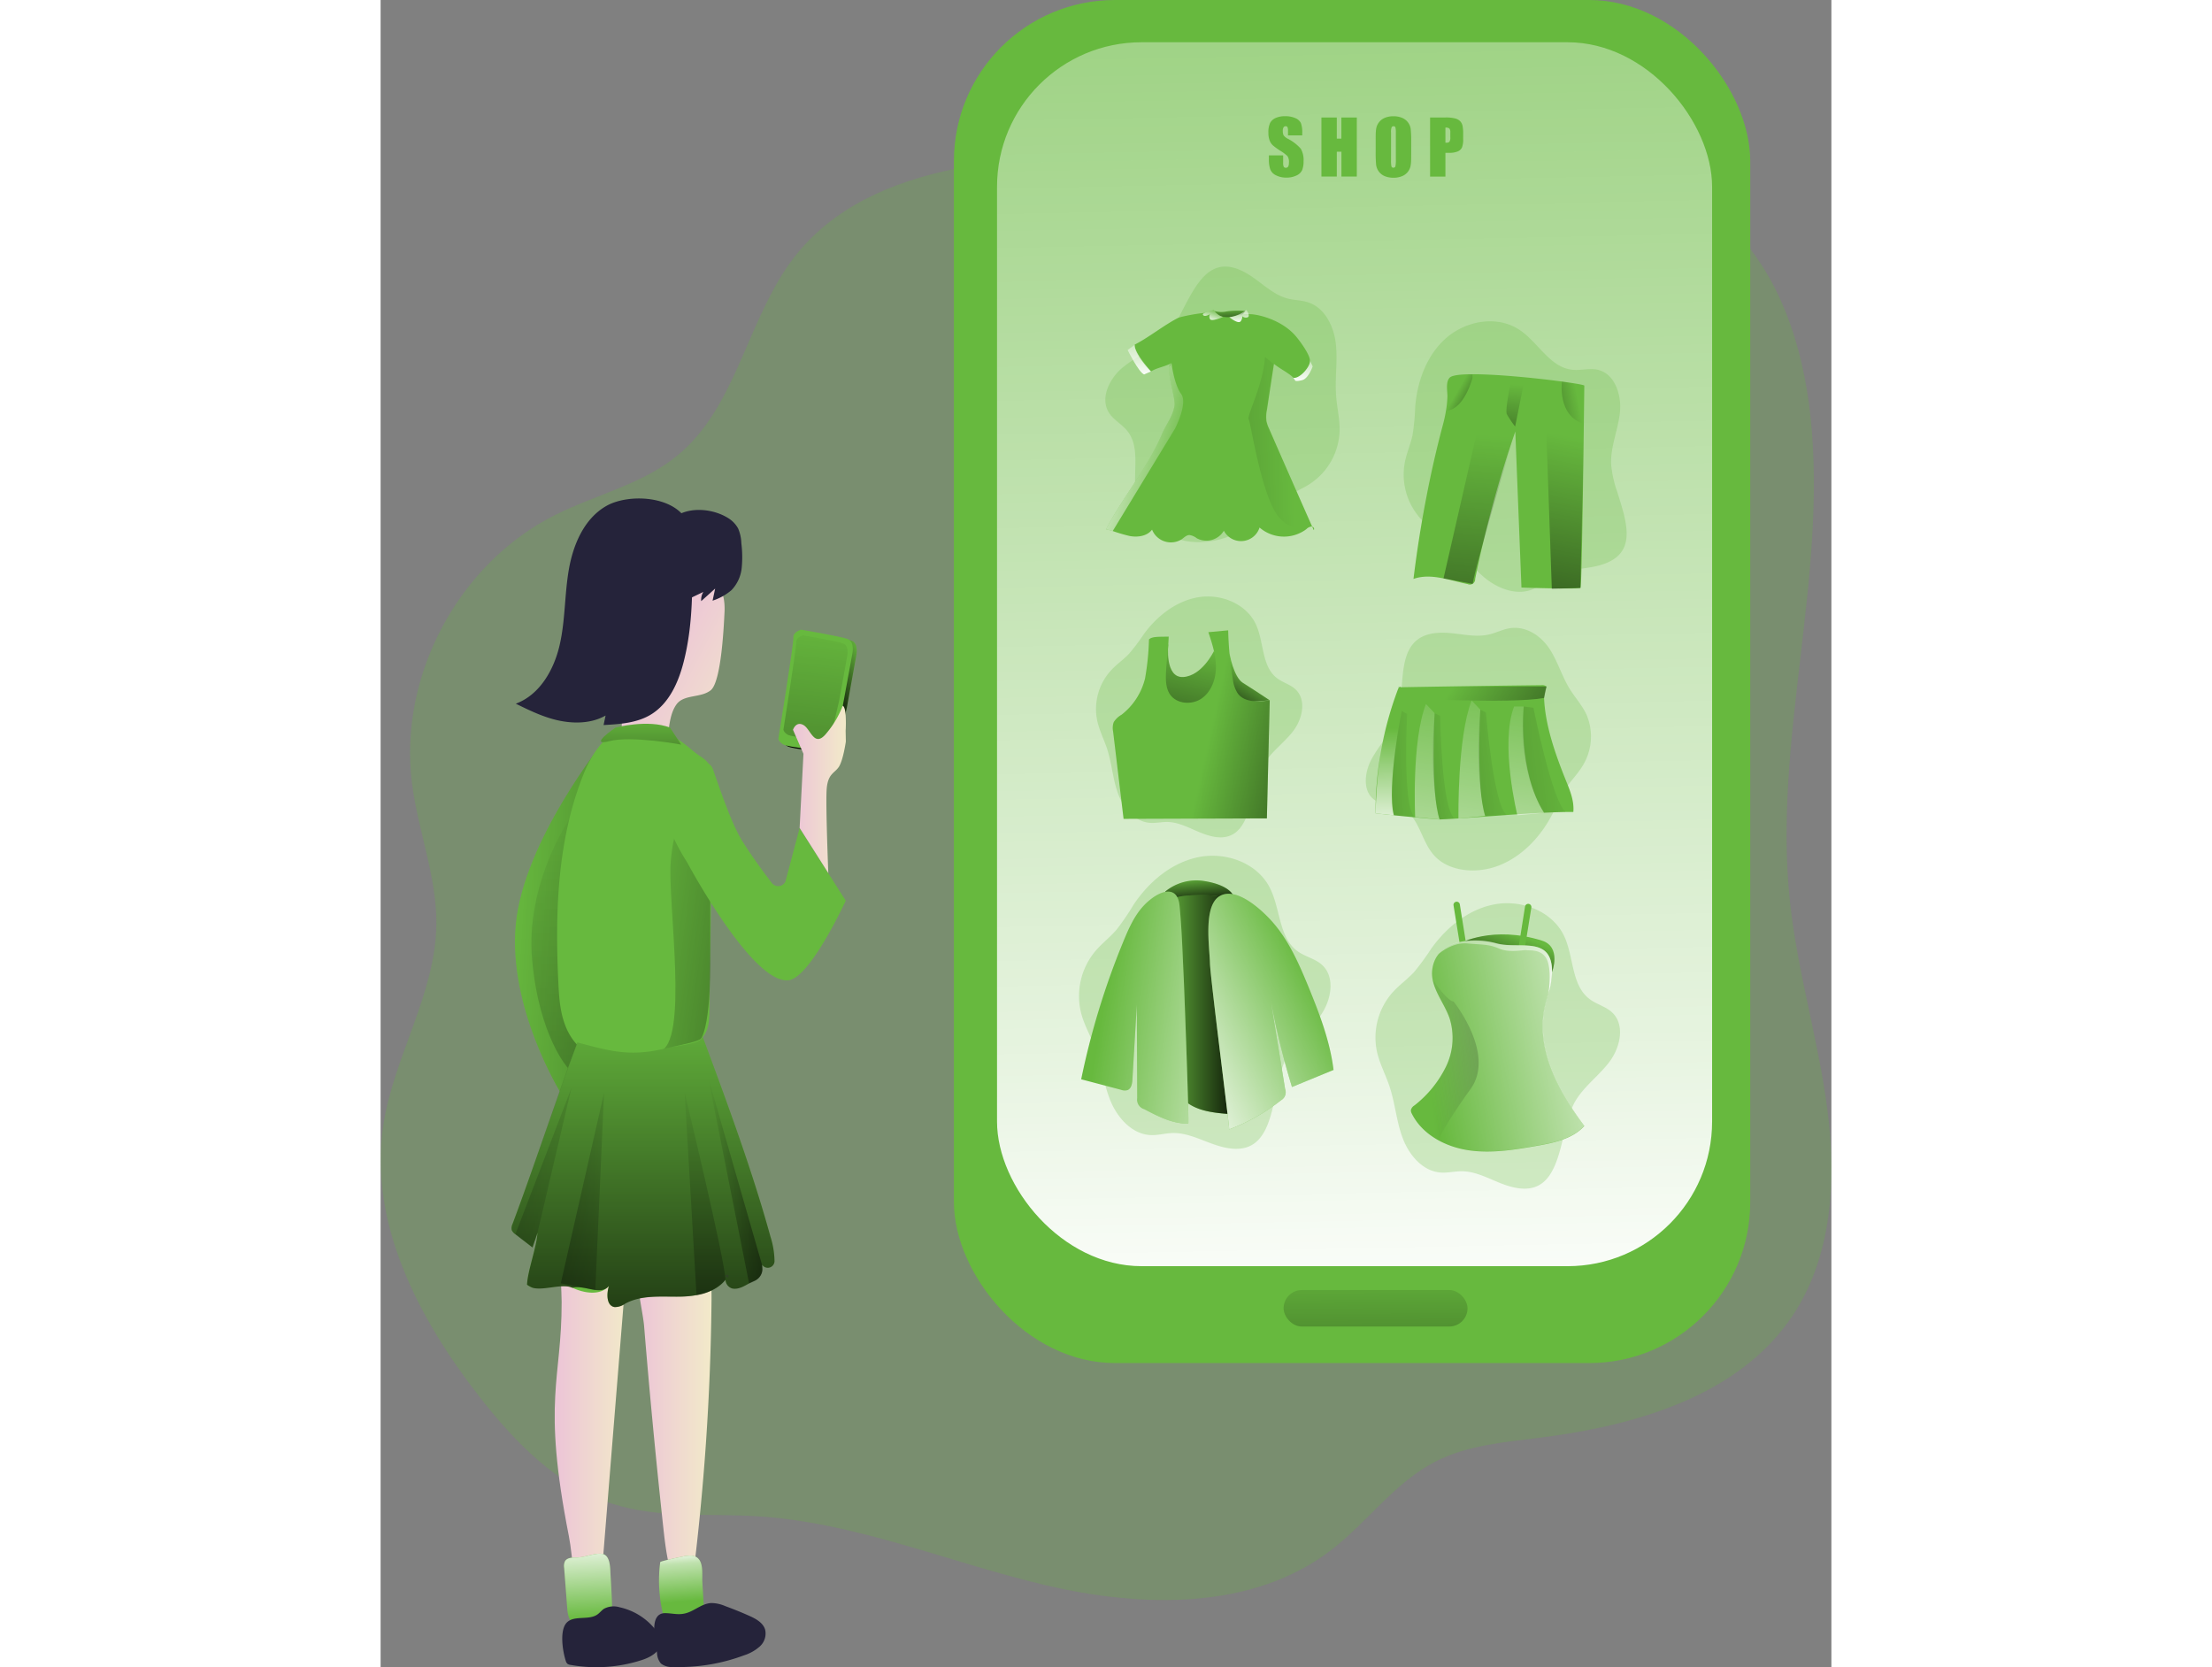 <svg id="Layer_1" data-name="Layer 1" xmlns="http://www.w3.org/2000/svg" xmlns:xlink="http://www.w3.org/1999/xlink" viewBox="0 0 416.18 478.26" width="406" height="306" class="illustration styles_illustrationTablet__1DWOa"><rect x="0" y="0" width="416.18" height="478.26" fill="#808080" stroke="none"/><defs><linearGradient id="linear-gradient" x1="174.17" y1="189.98" x2="158.59" y2="198.52" gradientUnits="userSpaceOnUse"><stop offset="0" stop-opacity="0"></stop><stop offset="0.97"></stop></linearGradient><linearGradient id="linear-gradient-2" x1="71.27" y1="261.91" x2="204.73" y2="269.79" xlink:href="#linear-gradient"></linearGradient><linearGradient id="linear-gradient-3" x1="83.54" y1="225.17" x2="83.54" y2="353.27" xlink:href="#linear-gradient"></linearGradient><linearGradient id="linear-gradient-4" x1="160.93" y1="176.85" x2="141.5" y2="346.63" xlink:href="#linear-gradient"></linearGradient><linearGradient id="linear-gradient-5" x1="83.64" y1="404.78" x2="104.56" y2="404.78" gradientUnits="userSpaceOnUse"><stop offset="0" stop-color="#ecc4d7"></stop><stop offset="0.42" stop-color="#efd4d1"></stop><stop offset="1" stop-color="#f2eac9"></stop></linearGradient><linearGradient id="linear-gradient-6" x1="106.93" y1="404.86" x2="128.62" y2="404.86" xlink:href="#linear-gradient-5"></linearGradient><linearGradient id="linear-gradient-7" x1="271.27" y1="-219.2" x2="283.66" y2="401.36" gradientUnits="userSpaceOnUse"><stop offset="0" stop-color="#fff" stop-opacity="0"></stop><stop offset="0.84" stop-color="#fff" stop-opacity="0.84"></stop><stop offset="0.97" stop-color="#fff"></stop></linearGradient><linearGradient id="linear-gradient-8" x1="298.15" y1="99.34" x2="298.37" y2="109.95" xlink:href="#linear-gradient-7"></linearGradient><linearGradient id="linear-gradient-9" x1="277.23" y1="88.38" x2="277.51" y2="95.03" xlink:href="#linear-gradient"></linearGradient><linearGradient id="linear-gradient-10" x1="283.65" y1="193.14" x2="275.17" y2="207.47" xlink:href="#linear-gradient"></linearGradient><linearGradient id="linear-gradient-11" x1="267.63" y1="184.68" x2="254.77" y2="239.03" xlink:href="#linear-gradient"></linearGradient><linearGradient id="linear-gradient-12" x1="359.23" y1="267.84" x2="351.53" y2="287.45" xlink:href="#linear-gradient"></linearGradient><linearGradient id="linear-gradient-13" x1="268.01" y1="251.24" x2="268.92" y2="260.81" xlink:href="#linear-gradient"></linearGradient><linearGradient id="linear-gradient-14" x1="257.41" y1="288.28" x2="282.8" y2="288.28" xlink:href="#linear-gradient"></linearGradient><linearGradient id="linear-gradient-15" x1="112.77" y1="184.77" x2="144.81" y2="201.27" xlink:href="#linear-gradient-5"></linearGradient><linearGradient id="linear-gradient-16" x1="101.53" y1="264.94" x2="217.53" y2="280.71" xlink:href="#linear-gradient"></linearGradient><linearGradient id="linear-gradient-17" x1="108.95" y1="286.28" x2="108.95" y2="426.22" xlink:href="#linear-gradient"></linearGradient><linearGradient id="linear-gradient-18" x1="93.69" y1="464.65" x2="92.56" y2="440.53" xlink:href="#linear-gradient-7"></linearGradient><linearGradient id="linear-gradient-19" x1="120.25" y1="459.54" x2="119.03" y2="443.77" gradientUnits="userSpaceOnUse"><stop offset="0" stop-color="#fff" stop-opacity="0"></stop><stop offset="0.69" stop-color="#fff" stop-opacity="0.58"></stop><stop offset="0.84" stop-color="#fff" stop-opacity="0.84"></stop><stop offset="0.97" stop-color="#fff"></stop></linearGradient><linearGradient id="linear-gradient-20" x1="271.59" y1="210.12" x2="333.25" y2="223.91" xlink:href="#linear-gradient"></linearGradient><linearGradient id="linear-gradient-21" x1="333.11" y1="303.98" x2="403.32" y2="289.34" xlink:href="#linear-gradient-7"></linearGradient><linearGradient id="linear-gradient-22" x1="241.6" y1="285.63" x2="301.29" y2="295.77" xlink:href="#linear-gradient-7"></linearGradient><linearGradient id="linear-gradient-23" x1="300.66" y1="278.31" x2="253.35" y2="301.96" xlink:href="#linear-gradient-7"></linearGradient><linearGradient id="linear-gradient-24" x1="152.07" y1="226.52" x2="167.19" y2="226.52" xlink:href="#linear-gradient-5"></linearGradient><linearGradient id="linear-gradient-25" x1="334.24" y1="304.3" x2="418.71" y2="296.98" xlink:href="#linear-gradient"></linearGradient><linearGradient id="linear-gradient-26" x1="353.14" y1="259.7" x2="353.68" y2="286.87" xlink:href="#linear-gradient-7"></linearGradient><linearGradient id="linear-gradient-27" x1="322.68" y1="208.98" x2="323.34" y2="241.7" xlink:href="#linear-gradient-7"></linearGradient><linearGradient id="linear-gradient-28" x1="333.73" y1="219.02" x2="229.36" y2="223.71" xlink:href="#linear-gradient"></linearGradient><linearGradient id="linear-gradient-29" x1="339.43" y1="187.95" x2="324.23" y2="295.23" xlink:href="#linear-gradient-7"></linearGradient><linearGradient id="linear-gradient-30" x1="341.82" y1="219.73" x2="261.1" y2="223.36" gradientTransform="translate(-12.23 22.37) rotate(-3.75)" xlink:href="#linear-gradient"></linearGradient><linearGradient id="linear-gradient-31" x1="352.58" y1="186.27" x2="336.69" y2="298.4" xlink:href="#linear-gradient-7"></linearGradient><linearGradient id="linear-gradient-32" x1="358.02" y1="219.56" x2="246.27" y2="224.58" gradientTransform="translate(-12.23 22.37) rotate(-3.75)" xlink:href="#linear-gradient"></linearGradient><linearGradient id="linear-gradient-33" x1="366.97" y1="189.24" x2="352.42" y2="291.88" xlink:href="#linear-gradient-7"></linearGradient><linearGradient id="linear-gradient-34" x1="377" y1="219.42" x2="211.31" y2="226.87" gradientTransform="translate(-12.23 22.37) rotate(-3.75)" xlink:href="#linear-gradient"></linearGradient><linearGradient id="linear-gradient-35" x1="342.35" y1="195.46" x2="400.07" y2="234.6" xlink:href="#linear-gradient"></linearGradient><linearGradient id="linear-gradient-36" x1="342.6" y1="112.2" x2="354.9" y2="119.34" xlink:href="#linear-gradient"></linearGradient><linearGradient id="linear-gradient-37" x1="350.54" y1="124.75" x2="340.03" y2="253.14" xlink:href="#linear-gradient"></linearGradient><linearGradient id="linear-gradient-38" x1="342.88" y1="125.46" x2="323.46" y2="230.76" xlink:href="#linear-gradient"></linearGradient><linearGradient id="linear-gradient-39" x1="377.38" y1="115.27" x2="349.6" y2="120.9" xlink:href="#linear-gradient"></linearGradient><linearGradient id="linear-gradient-40" x1="359.58" y1="110.28" x2="355.64" y2="154.11" xlink:href="#linear-gradient"></linearGradient><linearGradient id="linear-gradient-41" x1="273.25" y1="88.46" x2="271.77" y2="92.64" xlink:href="#linear-gradient-7"></linearGradient><linearGradient id="linear-gradient-42" x1="279.88" y1="86.78" x2="280" y2="92.82" xlink:href="#linear-gradient-7"></linearGradient><linearGradient id="linear-gradient-43" x1="251.14" y1="93.37" x2="251.44" y2="108.41" xlink:href="#linear-gradient-7"></linearGradient><linearGradient id="linear-gradient-44" x1="295.48" y1="127.27" x2="160.89" y2="130.65" xlink:href="#linear-gradient"></linearGradient><linearGradient id="linear-gradient-45" x1="265.18" y1="131.52" x2="235.61" y2="124.34" xlink:href="#linear-gradient-7"></linearGradient><linearGradient id="linear-gradient-46" x1="66.25" y1="336.08" x2="-88.23" y2="326.13" xlink:href="#linear-gradient"></linearGradient><linearGradient id="linear-gradient-47" x1="78.29" y1="339.18" x2="-31.52" y2="357.76" xlink:href="#linear-gradient"></linearGradient><linearGradient id="linear-gradient-48" x1="127.62" y1="338.61" x2="143.28" y2="338.61" xlink:href="#linear-gradient"></linearGradient><linearGradient id="linear-gradient-49" x1="126.77" y1="305.43" x2="126.77" y2="409.71" xlink:href="#linear-gradient"></linearGradient><linearGradient id="linear-gradient-50" x1="108.42" y1="204.49" x2="108.42" y2="249.4" xlink:href="#linear-gradient"></linearGradient><linearGradient id="linear-gradient-51" x1="285.33" y1="359.77" x2="285.9" y2="462.82" xlink:href="#linear-gradient"></linearGradient></defs><title>53. Online Shopping</title><path d="M150.12,76.94C138.46,94.21,135.05,117.3,119,130.6,108.9,139,95.46,141.92,83.72,147.82,56,161.73,38.82,194,42.69,224.73c1.72,13.67,7.18,26.88,7,40.66-.29,19.9-12.25,37.82-15.23,57.51-4.21,27.89,10.06,55.32,27.39,77.59,10.27,13.19,22.52,25.91,38.46,31,13.12,4.17,27.27,2.69,41,3.51,28.46,1.68,55.29,13.23,83.05,19.78s59.47,7.29,82.08-10.09c10.37-8,18.19-19.36,29.84-25.34,9.05-4.64,19.48-5.54,29.57-6.8,27.69-3.44,57.58-11.95,73-35.2,11.21-16.91,12.5-38.6,9.92-58.72s-8.62-39.7-10.77-59.87c-4.93-46.29,10.83-92.93,5.89-139.21C441.7,99.17,435,78.38,420.12,64.26c-19.52-18.58-48.67-22-75.6-22.79-31.81-.89-63.64.67-95.42,2.23C215.38,45.35,171.08,45.9,150.12,76.94Z" transform="translate(-33.7 -0.07)" fill="#67B93E" opacity="0.25" style="isolation: isolate;"></path><path d="M167.46,203l2.67-14.78s.85-3.55-1.33-4.36-13.35-2.68-13.35-2.68-2.35.65-2.21,2.25S149,212.51,149,212.51s.09.83,1.41,1.63,11.26,1.75,11.26,1.75,2.82-1.15,3.1-1.75S167.46,203,167.46,203Z" transform="translate(-33.7 -0.07)" fill="#67B93E"></path><path d="M167.46,203l2.67-14.78s.85-3.55-1.33-4.36-13.35-2.68-13.35-2.68-2.35.65-2.21,2.25S149,212.51,149,212.51s.09.83,1.41,1.63,11.26,1.75,11.26,1.75,2.82-1.15,3.1-1.75S167.46,203,167.46,203Z" transform="translate(-33.7 -0.07)" fill="url(#linear-gradient)"></path><path d="M97.79,212.62s-23,28.52-25.31,52.54,12.9,48.44,12.9,48.44H97.79L95,278.3Z" transform="translate(-33.7 -0.07)" fill="#67B93E"></path><path d="M97.79,212.62s-23,28.52-25.31,52.54,12.9,48.44,12.9,48.44H97.79L95,278.3Z" transform="translate(-33.7 -0.07)" fill="url(#linear-gradient-2)"></path><path d="M87.78,235.21s-12.59,18.27-10.61,40.23,10.26,31,10.26,31l2.69-7.33Z" transform="translate(-33.7 -0.07)" opacity="0.28" fill="url(#linear-gradient-3)"></path><path d="M166.29,202.52,169,187.74s.85-3.55-1.33-4.36-13.36-2.68-13.36-2.68-2.34.65-2.2,2.25S147.8,212,147.8,212s.09.83,1.41,1.63,11.26,1.75,11.26,1.75,2.81-1.15,3.1-1.75S166.29,202.52,166.29,202.52Z" transform="translate(-33.7 -0.07)" fill="#67B93E"></path><path d="M165.22,201.18l2.31-12.76s.73-3.07-1.15-3.77-11.53-2.32-11.53-2.32-2,.57-1.91,1.95-3.69,25.13-3.69,25.13.08.71,1.22,1.41,9.73,1.5,9.73,1.5,2.43-1,2.67-1.5S165.22,201.18,165.22,201.18Z" transform="translate(-33.7 -0.07)" fill="url(#linear-gradient-4)"></path><path d="M87.7,440.71c1.28,6.5.92,13.48,4.16,19.26,3.07,1,4.87-3.37,5.13-6.58l7.53-93.17c.63-7.79-6.62-13.85-14-9.09-6.77,4.36-4.91,15.76-4.89,22.43C85.69,396,79.94,401.25,87.7,440.71Z" transform="translate(-33.7 -0.07)" fill="url(#linear-gradient-5)"></path><path d="M114.78,438.15c.66,6,1.37,12.21,4,17.7.36.77.86,1.59,1.69,1.77,1.56.32,2.4-1.75,2.6-3.32a693.87,693.87,0,0,0,5.56-81.36c0-5.39-.06-11.14-3-15.64s-12.8-7.65-16.89-2.88,0,20.15.53,25.88Q111.64,409.25,114.78,438.15Z" transform="translate(-33.7 -0.07)" fill="url(#linear-gradient-6)"></path><rect x="164.46" width="228.44" height="391.01" rx="46.19" fill="#67B93E"></rect><rect x="176.83" y="12.12" width="205.13" height="351.1" rx="41.47" fill="url(#linear-gradient-7)"></rect><path d="M263.32,89.86a31.26,31.26,0,0,1-4.26,6.69c-3.39,3.74-8.35,5.61-12.28,8.77s-6.83,8.92-4.12,13.17c1.31,2.05,3.64,3.24,5.18,5.12,4.11,5,1.36,12.58,2.69,18.93,1.54,7.29,8.82,12.46,16.24,13s14.72-2.78,20.4-7.59a67.35,67.35,0,0,1,6.32-5.27c2.25-1.47,4.79-2.46,7-3.94a18.93,18.93,0,0,0,8.32-15.15c.07-3.36-.78-6.66-1-10-.4-5,.49-10-.1-15s-3.18-10.24-7.94-11.79c-1.85-.61-3.85-.59-5.74-1.06-4.06-1-7.17-4.19-10.67-6.5C272.14,71.82,267.91,81.11,263.32,89.86Z" transform="translate(-33.7 -0.07)" fill="#67B93E" opacity="0.25"></path><path d="M388.4,141a31,31,0,0,1-1.7-7.75c-.23-5,2-9.86,2.52-14.87s-1.46-11.14-6.38-12.24c-2.38-.53-4.86.27-7.28,0-6.47-.66-9.84-8-15.27-11.52-6.23-4.08-15-2.61-20.69,2.23s-8.47,12.36-9.1,19.78a67.93,67.93,0,0,1-.76,8.19c-.55,2.63-1.66,5.11-2.2,7.75a18.88,18.88,0,0,0,4.79,16.6c2.32,2.43,5.25,4.18,7.81,6.36,3.8,3.26,6.73,7.46,10.66,10.57s9.48,5,13.94,2.75c1.74-.88,3.14-2.3,4.82-3.3,3.6-2.14,8-2.09,12.15-2.92C394.88,160,391.32,150.41,388.4,141Z" transform="translate(-33.7 -0.07)" fill="#67B93E" opacity="0.25"></path><path d="M290.9,312a33,33,0,0,1,2.41-8.07c2.38-4.79,6.89-8.15,10-12.51s4.38-11.08.37-14.63c-1.93-1.72-4.65-2.25-6.77-3.73-5.66-3.93-5-12.44-8.24-18.54-3.68-7-12.62-10.15-20.35-8.57S254.09,253,249.7,259.6a71.64,71.64,0,0,1-4.93,7.21c-1.86,2.16-4.17,3.9-6,6.06a20.09,20.09,0,0,0-4.1,17.88c.91,3.44,2.73,6.57,4,9.91,1.85,5,2.41,10.39,4.45,15.29s6.22,9.53,11.53,9.73c2.07.08,4.1-.52,6.16-.59,4.45-.13,8.54,2.2,12.78,3.54C287.14,333,288.76,322.24,290.9,312Z" transform="translate(-33.7 -0.07)" fill="#67B93E" opacity="0.25"></path><path d="M284.5,226.28a26.81,26.81,0,0,1,2.27-6.5c2.12-3.84,5.93-6.42,8.63-9.88s4-8.9.84-12c-1.52-1.48-3.72-2-5.4-3.3-4.49-3.43-3.67-10.36-6.07-15.47-2.75-5.85-9.95-8.77-16.33-7.76s-11.89,5.3-15.73,10.51a58.68,58.68,0,0,1-4.29,5.71c-1.6,1.7-3.56,3-5.15,4.74a16.43,16.43,0,0,0-4,14.47c.62,2.86,2,5.48,2.89,8.26,1.33,4.14,1.59,8.59,3.09,12.68s4.73,8,9.07,8.37c1.69.14,3.37-.27,5.06-.25,3.64.06,6.91,2.11,10.33,3.37C280.65,243.31,282.37,234.6,284.5,226.28Z" transform="translate(-33.7 -0.07)" fill="#67B93E" opacity="0.25"></path><path d="M326.52,198.62a27.64,27.64,0,0,1-1.16,7.07c-1.54,4.39-5.17,8-7.41,12.19s-2.55,9.93,1.48,12c1.95,1,4.45.93,6.54,1.73,5.56,2.11,6,9.19,9.69,13.55,4.17,5,12.57,5.83,19.32,3s11.86-8.6,15-14.83a68.28,68.28,0,0,1,3.52-6.86c1.4-2.13,3.26-4,4.65-6.14A16,16,0,0,0,379.6,205c-1.24-2.64-3.26-4.85-4.8-7.33-2.28-3.71-3.45-8-5.89-11.64s-6.76-6.57-11.55-5.7c-1.86.34-3.61,1.23-5.45,1.69-4,1-7.93-.12-11.9-.39C327.29,180.73,327.16,189.81,326.52,198.62Z" transform="translate(-33.7 -0.07)" fill="#67B93E" opacity="0.25"></path><path d="M373.48,324.31a31.79,31.79,0,0,1,2.6-7.76c2.46-4.58,6.95-7.69,10.09-11.83s4.61-10.62.84-14.19c-1.83-1.73-4.45-2.33-6.46-3.84-5.37-4-4.49-12.24-7.41-18.26-3.35-6.9-11.93-10.26-19.49-9s-14,6.45-18.5,12.68a73.61,73.61,0,0,1-5,6.84c-1.88,2-4.18,3.65-6.05,5.69a19.51,19.51,0,0,0-4.55,17.23c.77,3.37,2.44,6.47,3.54,9.75,1.65,4.9,2,10.16,3.84,15s5.74,9.45,10.89,9.81c2,.14,4-.37,6-.37,4.32,0,8.22,2.4,12.29,3.85C369.16,344.55,371.07,334.2,373.48,324.31Z" transform="translate(-33.7 -0.07)" fill="#67B93E" opacity="0.25"></path><path d="M300.2,103.24l.88,1.93s-1.19,3.48-3,3.94-2,.14-2,.14l-.53-.78A6.34,6.34,0,0,0,300.2,103.24Z" transform="translate(-33.7 -0.07)" fill="url(#linear-gradient-8)"></path><path d="M272.93,89.3a7.27,7.27,0,0,0,3.52.1,21.28,21.28,0,0,1,5.32-.1s-2.22,3.64-6.07,2.75S272.93,89.3,272.93,89.3Z" transform="translate(-33.7 -0.07)" fill="#67B93E"></path><path d="M272.93,89.3a7.27,7.27,0,0,0,3.52.1,21.28,21.28,0,0,1,5.32-.1s-2.22,3.64-6.07,2.75S272.93,89.3,272.93,89.3Z" transform="translate(-33.7 -0.07)" fill="url(#linear-gradient-9)"></path><path d="M277.23,187.52s1.12,6.76,3.84,8.45,7.69,5,7.69,5L275,202Z" transform="translate(-33.7 -0.07)" fill="#67B93E"></path><path d="M277.23,187.52s1.12,6.76,3.84,8.45,7.69,5,7.69,5L275,202Z" transform="translate(-33.7 -0.07)" fill="url(#linear-gradient-10)"></path><path d="M259.66,184.89s-1.11,9.76,4.33,9.39,8.79-7.5,8.79-7.5l5.38,11.35-3.57,8.54L253.76,210,249.82,202Z" transform="translate(-33.7 -0.07)" fill="#67B93E"></path><path d="M259.66,184.89s-1.11,9.76,4.33,9.39,8.79-7.5,8.79-7.5l5.38,11.35-3.57,8.54L253.76,210,249.82,202Z" transform="translate(-33.7 -0.07)" fill="url(#linear-gradient-11)"></path><path d="M366.85,269.9c5.71,1.8,2.89,9,2.89,9l-26.49-8.2S352.77,265.45,366.85,269.9Z" transform="translate(-33.7 -0.07)" fill="#67B93E"></path><path d="M366.85,269.9c5.71,1.8,2.89,9,2.89,9l-26.49-8.2S352.77,265.45,366.85,269.9Z" transform="translate(-33.7 -0.07)" fill="url(#linear-gradient-12)"></path><path d="M343.25,270.7l-1.77-10.95a.91.91,0,0,1,.76-1h0a.9.9,0,0,1,1.05.75l1.76,11a.9.9,0,0,1-.8,1h0A.9.9,0,0,1,343.25,270.7Z" transform="translate(-33.7 -0.07)" fill="#67B93E"></path><path d="M360.26,271.06,362,260.12a.92.92,0,0,1,1.05-.76h0a.92.92,0,0,1,.76,1.05l-1.76,10.94a.91.91,0,0,1-1.1.75h0A.92.92,0,0,1,360.26,271.06Z" transform="translate(-33.7 -0.07)" fill="#67B93E"></path><path d="M258.78,255.83a14,14,0,0,1,11.32-3c7,1.13,8.11,4,8.11,4l-5.12,1.49s-8.4-3-11.35,1.46Z" transform="translate(-33.7 -0.07)" fill="#67B93E"></path><path d="M258.78,255.83a14,14,0,0,1,11.32-3c7,1.13,8.11,4,8.11,4l-5.12,1.49s-8.4-3-11.35,1.46Z" transform="translate(-33.7 -0.07)" fill="url(#linear-gradient-13)"></path><path d="M275.75,258a410.08,410.08,0,0,0,6.71,53.41c.55,2.87.73,6.61-1.89,7.88a6.67,6.67,0,0,1-3.44.35c-4.84-.36-10.18-.95-13.46-4.54-2.29-2.5-3.09-6-3.7-9.34a158,158,0,0,1-2.43-34.67c.16-4,.26-10.85,4.14-13.41C263.45,256.52,275.66,256.5,275.75,258Z" transform="translate(-33.7 -0.07)" fill="#67B93E"></path><path d="M275.75,258a410.08,410.08,0,0,0,6.71,53.41c.55,2.87.73,6.61-1.89,7.88a6.67,6.67,0,0,1-3.44.35c-4.84-.36-10.18-.95-13.46-4.54-2.29-2.5-3.09-6-3.7-9.34a158,158,0,0,1-2.43-34.67c.16-4,.26-10.85,4.14-13.41C263.45,256.52,275.66,256.5,275.75,258Z" transform="translate(-33.7 -0.07)" fill="url(#linear-gradient-14)"></path><path d="M132.36,175.57c-.19,3.89-.91,20-3.94,22.49-2.82,2.28-7.61,1.13-9.79,4-2,2.7-2.16,6.73-2.67,10.06-.21,1.4-3.25-1.61-4.37-.75-2,1.54-9.64,3.6-9.22,1.13a29.24,29.24,0,0,0,.26-9.62l-2-13.35c-.9-6.11-1.81-12.31-1-18.44s3.52-12.26,8.57-15.82c7-5,13.37-.84,17.71,5.36C129.84,166.23,132.66,169.15,132.36,175.57Z" transform="translate(-33.7 -0.07)" fill="url(#linear-gradient-15)"></path><path d="M98.38,145.25c-6.31,3.64-9.45,11.06-10.69,18.24s-1,14.58-2.64,21.67-5.73,14.25-12.57,16.77c4.07,2,8.18,4,12.6,4.89s9.24.74,13.16-1.49l-.58,2.73c4.64-.26,9.48-.57,13.47-2.95,5.27-3.15,8-9.25,9.51-15.19,2.74-10.73,2.6-22,2.33-33a19.12,19.12,0,0,0-.92-6.45C118.83,142.22,104.92,141.47,98.38,145.25Z" transform="translate(-33.7 -0.07)" fill="#25233a"></path><path d="M133.34,148.65a8.15,8.15,0,0,1,2.91,3,11.53,11.53,0,0,1,.93,4.24,32.1,32.1,0,0,1,.1,7.13,10.74,10.74,0,0,1-2.95,6.36,16,16,0,0,1-5.4,3l.74-3.47-4,3.6a4.16,4.16,0,0,1,.62-2.64l-3.81,1.82a46.43,46.43,0,0,0,.17-11.6c-.4-3.65-2.22-4.22-4.57-6.52-2.09-2-2.38-3.59.13-5.31C122.54,145.31,129.15,146.05,133.34,148.65Z" transform="translate(-33.7 -0.07)" fill="#25233a"></path><path d="M119.87,212.74c1.8,1.26,3.4,2.8,5.2,4.07a9.86,9.86,0,0,1,3,2.65,82,82,0,0,1,3.41,12.34c.09,4-2.6-.45-2.65,3.57l-.81,54.51c0,2.25-.09,4.59-1.15,6.56-1.82,3.4-6,4.7-9.74,5.46a95.32,95.32,0,0,1-15.24,1.8,19.34,19.34,0,0,1-6.79-.63c-4-1.3-6.9-4.87-8.41-8.78s-1.82-8.16-2-12.34c-1-20.36-.3-41.32,7.39-60.2,1.77-4.36,5.21-10.21,9.88-12C107.59,207.57,115.1,209.41,119.87,212.74Z" transform="translate(-33.7 -0.07)" fill="#67B93E"></path><path d="M120.68,235.21s-2.82.67-3.76,12.12,5.44,52.47-3.38,54.39c0,0,8.24.87,11.72-3.2s3-25.09,3-25.09l0-40Z" transform="translate(-33.7 -0.07)" fill="url(#linear-gradient-16)"></path><path d="M145.53,354.8c-5.22-19-12.67-39.08-19.52-57.55a.49.49,0,0,1-.1.51c-.87,1.14-5.89,2-9.29,2.81l-.15,0-.59.14c-10.2,2.52-15.73,1.66-25.87-1.08-6.32,16.89-12.15,34.64-18.47,51.53a2.79,2.79,0,0,0-.24,1.72,2.71,2.71,0,0,0,1.06,1.22l4.91,3.79c.47-1.4,1-2.81,1.43-4.21-.23,4.15-2.8,10.73-3,14.88l.09.08a3.52,3.52,0,0,0,1.52.82c3.21.88,8.5-1.34,11.36,0,3.42,1.61,8.07,2.36,10.52-.51h0c-.73,2.28-.71,5.73,1.67,6.05a5.12,5.12,0,0,0,3-1c4.67-2.56,10.34-1.92,15.67-2,4.82-.05,10.25-1.17,13.1-4.85a2.69,2.69,0,0,0,1.93,2.5c1.69.36,3.34-.62,4.86-1.47a11.24,11.24,0,0,1,1.44-.69,3.75,3.75,0,0,0,2.27-3.76,6.46,6.46,0,0,1,0-.88h0a1.94,1.94,0,0,0,3.55-1A24.1,24.1,0,0,0,145.53,354.8Zm-12.16,11.07a1.39,1.39,0,0,0-.6.6C132.51,366.15,133.05,365.59,133.37,365.87Zm-.35.72a5.64,5.64,0,0,0,.4-.67C133.65,366.18,133.32,366.58,133,366.59Z" transform="translate(-33.7 -0.07)" fill="#67B93E"></path><path d="M145.53,354.8c-5.22-19-12.67-39.08-19.52-57.55a1,1,0,0,1-.1.51c-.76,1.68-5.77,2.07-9.29,2.81l-.15,0-.59.14c-10.2,2.52-15.62,1.12-25.76-1.62C83.8,316,77.86,334.3,71.54,351.19a2.79,2.79,0,0,0-.24,1.72,2.71,2.71,0,0,0,1.06,1.22l4.91,3.79c.47-1.4,1-2.81,1.43-4.21-.23,4.15-2.8,10.73-3,14.88l.09.08a6.9,6.9,0,0,0,1.52.82c3.21.88,8.5-1.34,11.36,0,3.52-.86,7.71,2.11,10.22-.19a3,3,0,0,0,.31-.31c-.73,2.28-.71,5.73,1.67,6.05a5.12,5.12,0,0,0,3-1c4.67-2.56,10.34-1.92,15.67-2,4.82-.05,10.25-1.17,13.1-4.85a2.69,2.69,0,0,0,1.93,2.5c1.69.36,3.34-.62,4.86-1.47a11.24,11.24,0,0,1,1.44-.69,3.5,3.5,0,0,0,2.28-3.53,8.22,8.22,0,0,1,0-1.11h0a1.94,1.94,0,0,0,3.55-1A24.1,24.1,0,0,0,145.53,354.8Z" transform="translate(-33.7 -0.07)" fill="url(#linear-gradient-17)"></path><path d="M90,446.86c-1.26,0-2.81,0-3.43,1.1a3.36,3.36,0,0,0-.22,1.89l.87,11.37c.12,1.58.33,3.34,1.54,4.35a4.51,4.51,0,0,0,2.62.88,14.15,14.15,0,0,0,6.2-1.37,4.33,4.33,0,0,0,2.12-1.5,4.49,4.49,0,0,0,.41-2.57c-.1-3-.26-6.05-.45-9.07-.12-1.92,0-5.55-2.23-6.09C95.49,445.39,92.18,446.88,90,446.86Z" transform="translate(-33.7 -0.07)" fill="#67B93E"></path><path d="M113.91,448.2A40.35,40.35,0,0,0,114.7,463a3.9,3.9,0,0,0,.67,1.58,3.7,3.7,0,0,0,3,1,18.63,18.63,0,0,0,6.82-1.43,2.32,2.32,0,0,0,1-.64,2.41,2.41,0,0,0,.29-1.62L126,454c-.12-1.87.29-4.9-.9-6.5-1-1.35-2.44-1.27-4-1.06C120.43,446.57,114,447.87,113.91,448.2Z" transform="translate(-33.7 -0.07)" fill="#67B93E"></path><path d="M90,446.86c-1.26,0-2.81,0-3.43,1.1a3.36,3.36,0,0,0-.22,1.89l.87,11.37c.12,1.58.33,3.34,1.54,4.35a4.51,4.51,0,0,0,2.62.88,14.15,14.15,0,0,0,6.2-1.37,4.33,4.33,0,0,0,2.12-1.5,4.49,4.49,0,0,0,.41-2.57c-.1-3-.26-6.05-.45-9.07-.12-1.92,0-5.55-2.23-6.09C95.49,445.39,92.18,446.88,90,446.86Z" transform="translate(-33.7 -0.07)" fill="url(#linear-gradient-18)"></path><path d="M113.91,448.2A40.35,40.35,0,0,0,114.7,463a3.9,3.9,0,0,0,.67,1.58,3.7,3.7,0,0,0,3,1,18.63,18.63,0,0,0,6.82-1.43,2.32,2.32,0,0,0,1-.64,2.41,2.41,0,0,0,.29-1.62L126,454c-.12-1.87.29-4.9-.9-6.5-1-1.35-2.44-1.27-4-1.06C120.43,446.57,114,447.87,113.91,448.2Z" transform="translate(-33.7 -0.07)" fill="url(#linear-gradient-19)"></path><path d="M86.8,476.46a1.78,1.78,0,0,0,.53.92,1.87,1.87,0,0,0,.8.28,42.22,42.22,0,0,0,20.57-1.41c2.47-.81,5.26-2.37,5.36-5a6,6,0,0,0-1.54-3.72,18.08,18.08,0,0,0-10.27-6.4,5.89,5.89,0,0,0-4.49.45c-.66.44-1.15,1.1-1.79,1.57-2.48,1.85-6.76.18-8.88,2.39S85.92,473.77,86.8,476.46Z" transform="translate(-33.7 -0.07)" fill="#25233a"></path><path d="M113,474.35a4.93,4.93,0,0,0,1.1,2.91,4.85,4.85,0,0,0,3.36,1,53.46,53.46,0,0,0,20.5-3.34,12.39,12.39,0,0,0,4.53-2.56,5,5,0,0,0,1.53-4.76c-.58-2.05-2.72-3.2-4.68-4.06q-3.35-1.49-6.8-2.75a10.26,10.26,0,0,0-3.95-.87c-2.58.12-4.54,2-6.88,2.79s-4,.16-6.3.11C110.42,462.73,112.59,471.06,113,474.35Z" transform="translate(-33.7 -0.07)" fill="#25233a"></path><path d="M259,193.06c-.08,2.11-.06,4.38,1.11,6.15,1.89,2.85,6.33,3.17,9.13,1.21s4.08-5.58,4.08-9-1.08-6.75-2.16-10l5.68-.53A97.07,97.07,0,0,0,278.2,195a8.94,8.94,0,0,0,1.45,4.08c2,2.57,5.88,2.35,9.11,1.88l-.82,33.87-41.11.14-3-25.05a4.93,4.93,0,0,1,.18-2.7,6.31,6.31,0,0,1,2.25-2.13A18.8,18.8,0,0,0,253,194.65a76.13,76.13,0,0,0,1.12-11.14c.89-.92,2.93-.74,5.65-.82C259.67,186.12,259.16,189.59,259,193.06Z" transform="translate(-33.7 -0.07)" fill="#67B93E"></path><path d="M259,193.06c-.08,2.11-.06,4.38,1.11,6.15,1.89,2.85,6.33,3.17,9.13,1.21s4.08-5.58,4.08-9-1.08-6.75-2.16-10l5.68-.53A97.07,97.07,0,0,0,278.2,195a8.94,8.94,0,0,0,1.45,4.08c2,2.57,5.88,2.35,9.11,1.88l-.82,33.87-41.11.14-3-25.05a4.93,4.93,0,0,1,.18-2.7,6.31,6.31,0,0,1,2.25-2.13A18.8,18.8,0,0,0,253,194.65a76.13,76.13,0,0,0,1.12-11.14c.89-.92,2.93-.74,5.65-.82C259.67,186.12,259.16,189.59,259,193.06Z" transform="translate(-33.7 -0.07)" fill="url(#linear-gradient-20)"></path><path d="M335.37,278.33c-.56,5,3.39,9.19,5,13.92a18.91,18.91,0,0,1-1.12,13.94,31.94,31.94,0,0,1-9,11,2.13,2.13,0,0,0-1,1.35,2,2,0,0,0,.27,1c3,6,9.57,9.48,16.17,10.48s13.32-.12,19.89-1.29c4.88-.87,10.13-2,13.42-5.68-7.32-9.79-13.81-21.69-11.44-33.68.69-3.49,2.12-6.86,2.14-10.41.08-10.61-9.5-6.41-16-8.18S336.37,269.48,335.37,278.33Z" transform="translate(-33.7 -0.07)" fill="#67B93E"></path><path d="M379,323c-3.29,3.71-8.54,4.81-13.42,5.68-6.57,1.17-13.29,2.3-19.89,1.29a25.39,25.39,0,0,1-8.58-2.89,20.05,20.05,0,0,1-4.65-3.5,16.63,16.63,0,0,1-2.94-4.09,2,2,0,0,1-.27-1,2.13,2.13,0,0,1,1-1.35,31.94,31.94,0,0,0,9-11,18.91,18.91,0,0,0,1.12-13.94c-1.31-3.8-4.12-7.28-4.87-11.08a0,0,0,0,1,0,0,8.84,8.84,0,0,1-.14-2.82,8.56,8.56,0,0,1,1.82-4.55c1.81-2.24,4.73-3.36,7.82-3.73a23.43,23.43,0,0,1,8.75.67c6.48,1.77,16.06-2.43,16,8.18a23.52,23.52,0,0,1-1,6v0c-.39,1.44-.81,2.89-1.1,4.35C365.23,301.3,371.72,313.2,379,323Z" transform="translate(-33.7 -0.07)" fill="url(#linear-gradient-21)"></path><path d="M252.88,259.59c-2.76,2.82-4.43,6.5-5.94,10.15a219.27,219.27,0,0,0-12.27,39.94l11.41,3a3,3,0,0,0,1.88.1c1.1-.43,1.34-1.85,1.41-3l1.26-21.43.12,26.72a2.84,2.84,0,0,0,2,3.17c4,2.09,8.15,4.23,12.64,4.15.29,0-1.13-38-1.29-41.47-.34-7-.53-14-1.2-20.94C262.29,253.34,256.6,255.81,252.88,259.59Z" transform="translate(-33.7 -0.07)" fill="#67B93E"></path><path d="M252.88,259.59c-2.76,2.82-4.43,6.5-5.94,10.15a219.27,219.27,0,0,0-12.27,39.94l11.41,3a3,3,0,0,0,1.88.1c1.1-.43,1.34-1.85,1.41-3l1.26-21.43.12,26.72a2.84,2.84,0,0,0,2,3.17c4,2.09,8.15,4.23,12.64,4.15.29,0-1.13-38-1.29-41.47-.34-7-.53-14-1.2-20.94C262.29,253.34,256.6,255.81,252.88,259.59Z" transform="translate(-33.7 -0.07)" fill="url(#linear-gradient-22)"></path><path d="M277.12,324.05A55.17,55.17,0,0,0,292,315.69a2.62,2.62,0,0,0,1.17-3.21l-4.08-25.16a233,233,0,0,0,6.05,24.57L307.07,307c-1-8.14-3.95-15.9-7.05-23.49-2.7-6.58-5.56-13.24-10.19-18.64-2.86-3.34-10.58-10.74-15.5-7.7-4.71,2.91-2.83,14.59-2.72,19.19C271.71,280.56,277.33,324,277.12,324.05Z" transform="translate(-33.7 -0.07)" fill="#67B93E"></path><path d="M277.12,324.05A55.17,55.17,0,0,0,292,315.69a2.62,2.62,0,0,0,1.17-3.21l-4.08-25.16a233,233,0,0,0,6.05,24.57L307.07,307c-1-8.14-3.95-15.9-7.05-23.49-2.7-6.58-5.56-13.24-10.19-18.64-2.86-3.34-10.58-10.74-15.5-7.7-4.71,2.91-2.83,14.59-2.72,19.19C271.71,280.56,277.33,324,277.12,324.05Z" transform="translate(-33.7 -0.07)" fill="url(#linear-gradient-23)"></path><path d="M300.93,151.12a.69.69,0,0,0-.25,0,2.43,2.43,0,0,0-1.38.71l-.46.34a10.73,10.73,0,0,1-13-.77,5.57,5.57,0,0,1-10.24.92,5.84,5.84,0,0,1-7.76,2.16,4.44,4.44,0,0,0-2.11-.93c-.87,0-1.54.73-2.25,1.24A5.83,5.83,0,0,1,255,152c-1.4,1.88-4.11,2.26-6.42,1.83a48.07,48.07,0,0,1-4.85-1.42,16.49,16.49,0,0,0-1.93-.48c4.73-9.12,12-17.85,16-27.23,1.32-3.16,3-4.82,3.63-8.17.38-2-1.95-8.5-1.47-11.22a1.45,1.45,0,0,1,.63-1.1c-2,1.1-4,1.27-5.87,2.39,0,0-4.94-5.38-4.69-7.67,4.25-2.2,8.17-5.45,12.41-7.65.77-.4,8.47-2,10.05-1.33,2.52,1.12,4.19,1.46,6.82.63a12.5,12.5,0,0,1,3.76-.38c2.32,0,9.22,1.6,13.24,6.39,1.15,1.38,4,5.19,4,7s-2.94,5.1-4.72,4.86c-1.43-1.43-4.06-2.68-5.61-4-.86,5.57-1.17,7.55-2,13.11a9.75,9.75,0,0,0-.14,3.36,10.18,10.18,0,0,0,.77,2.19Q294.72,137.13,300.93,151.12Z" transform="translate(-33.7 -0.07)" fill="#67B93E"></path><path d="M301.45,152a.33.33,0,0,1-.07.13l-.05-.11-.4-.9C301.31,151.26,301.6,151.67,301.45,152Z" transform="translate(-33.7 -0.07)" fill="#67B93E"></path><path d="M122.52,220c3-.67,5.49-2.12,6.53.79,1.71,4.77,5.23,15.49,8.4,20.54,3,4.75,6.32,9.25,8.49,12.05a2.29,2.29,0,0,0,3.89-.44l4.07-15.33,13.23,20.84s-10.13,22-16.33,22.8c-10.41,1.41-29.28-34-29.28-34S105.68,223.69,122.52,220Z" transform="translate(-33.7 -0.07)" fill="#67B93E"></path><path d="M153.9,237.57,155,216.31l-3-6.89s.84-2.57,3-1.36,3.09,6.7,6.61,2.34a27.38,27.38,0,0,0,4.65-7.88s.7.14.84,2.81a35.89,35.89,0,0,1,0,4.37l.06,3.09s-.76,5.35-2,7.25-3.24,1.9-3.52,6.69.49,23.8.49,23.8Z" transform="translate(-33.7 -0.07)" fill="url(#linear-gradient-24)"></path><path d="M346.35,312.5c-7.33,10.13-9.2,14.57-9.2,14.57l-4.65-3.5a16.63,16.63,0,0,1-2.94-4.09,2,2,0,0,1-.27-1,2.13,2.13,0,0,1,1-1.35,31.94,31.94,0,0,0,9-11,18.91,18.91,0,0,0,1.12-13.94c-1.31-3.8-4.12-7.28-4.87-11.08.24.36,4.09,6.13,6,6.27C341.47,287.44,353.67,302.36,346.35,312.5Z" transform="translate(-33.7 -0.07)" fill="url(#linear-gradient-25)"></path><path d="M369.74,278.9a23.52,23.52,0,0,1-1,6v0s1-6.31-.45-9.53-5.29-2.55-5.86-2.73-4.82.85-7.81-.44-4.75-1.11-9.19-1.49-8.2,3-8.2,3c1.81-2.24,4.73-3.36,7.82-3.73a23.43,23.43,0,0,1,8.75.67C360.24,272.49,369.82,268.29,369.74,278.9Z" transform="translate(-33.7 -0.07)" fill="url(#linear-gradient-26)"></path><path d="M373.65,233l2.2,0c.33-3.49-1.25-6.84-2.55-10.1-2.81-7.09-5.53-15-5.84-22.6a20.08,20.08,0,0,1,.7-3.29,2,2,0,0,0-1.48-.39q-20.56.24-41.14.61c.29.19,1.06-.16.71-.17s-.57.38-.69.71a99.78,99.78,0,0,0-6.44,35.61c6,.69,17.81,1.79,18.36,1.77C349.78,234.58,361.34,233.24,373.65,233Z" transform="translate(-33.7 -0.07)" fill="#67B93E"></path><path d="M326.64,204s-4.42,22-2.28,29.95l-5.24-.57s.36-21.86,5.21-32.17Z" transform="translate(-33.7 -0.07)" fill="url(#linear-gradient-27)"></path><path d="M326.64,204l1.54.89s-1.45,26.58,2.21,29.63l-6-.57S322.27,226,326.64,204Z" transform="translate(-33.7 -0.07)" fill="url(#linear-gradient-28)"></path><path d="M336.07,204.66s-1.24,22.71,1.41,30.48l-7-.67s-1.06-21.84,3.1-32.44Z" transform="translate(-33.7 -0.07)" fill="url(#linear-gradient-29)"></path><path d="M336.07,204.66l1.61.79s.28,26.62,4.13,29.41l-4.33.28S334.31,224.69,336.07,204.66Z" transform="translate(-33.7 -0.07)" fill="url(#linear-gradient-30)"></path><path d="M349.17,203.65s-1.25,22.71,1.4,30.48l-7.67.72s-.38-23.24,3.78-33.83Z" transform="translate(-33.7 -0.07)" fill="url(#linear-gradient-31)"></path><path d="M349.17,203.65l1.6.79s2.16,26.63,6,29.43l-6.21.26S347.4,223.68,349.17,203.65Z" transform="translate(-33.7 -0.07)" fill="url(#linear-gradient-32)"></path><path d="M361.62,202.74s-1.81,18.38,5.84,30.48l-7.66.72s-5.08-20.6-.93-31.2Z" transform="translate(-33.7 -0.07)" fill="url(#linear-gradient-33)"></path><path d="M361.62,202.74l2.79.36s5.41,27.07,9.26,29.86l-6.21.26S359.85,222.77,361.62,202.74Z" transform="translate(-33.7 -0.07)" fill="url(#linear-gradient-34)"></path><path d="M325.93,200.29s31.72,1.78,41.53,0l.7-3.29-41.91.05Z" transform="translate(-33.7 -0.07)" fill="url(#linear-gradient-35)"></path><path d="M379,110.7c-.22,18.82-.7,57.63-1.08,58s-11.93.1-16.95-.09q-.89-22.38-1.76-44.76a334.07,334.07,0,0,0-11.52,42.29,1.52,1.52,0,0,1-2.17,1.47c-5.17-1.05-10.55-3.23-15.52-1.47q1.43-11.79,3.7-23.48,2-10.47,4.76-20.81a41.36,41.36,0,0,0,1-4.86,26.54,26.54,0,0,0,.27-3.29c0-1.55-.53-4,.63-5.27.64-.72,3.14-1,6.58-1C358,107.39,379,110.15,379,110.7Z" transform="translate(-33.7 -0.07)" fill="#67B93E"></path><path d="M346.91,107.45v1.07s-2.25,8.65-7.13,9.31l-.35-.8a26.54,26.54,0,0,0,.27-3.29c0-1.55-.53-4,.63-5.27C341,107.75,343.47,107.47,346.91,107.45Z" transform="translate(-33.7 -0.07)" fill="url(#linear-gradient-36)"></path><path d="M338.61,166,348,124.91l11.17-1s-11.1,37-12.19,43.65Z" transform="translate(-33.7 -0.07)" fill="url(#linear-gradient-37)"></path><polygon points="335.98 168.9 334.33 121.6 345.25 121.6 344.17 168.66 335.98 168.9" fill="url(#linear-gradient-38)"></polygon><path d="M372.58,109.52s-1.38,9.9,6.37,12.15v-11Z" transform="translate(-33.7 -0.07)" fill="url(#linear-gradient-39)"></path><path d="M358.08,108.72s-1.87,8.92-1.31,10.14a27,27,0,0,0,2.39,3.56L362,108.31Z" transform="translate(-33.7 -0.07)" fill="url(#linear-gradient-40)"></path><path d="M272.72,89a4.64,4.64,0,0,0,2.65,2s-3.26,1.42-3.73.62a1.36,1.36,0,0,1,0-1.45s-1.46.95-2,.26S272.72,89,272.72,89Z" transform="translate(-33.7 -0.07)" fill="#67B93E"></path><path d="M272.72,89a4.64,4.64,0,0,0,2.65,2s-3.26,1.42-3.73.62a1.36,1.36,0,0,1,0-1.45s-1.46.95-2,.26S272.72,89,272.72,89Z" transform="translate(-33.7 -0.07)" fill="url(#linear-gradient-41)"></path><path d="M277.17,91.06s2.68,2.23,3.34,1.06.28-1.41.28-1.41a1.61,1.61,0,0,0,1.64.38c.89-.38-.37-2.11-.37-2.11A10.05,10.05,0,0,1,277.17,91.06Z" transform="translate(-33.7 -0.07)" fill="url(#linear-gradient-42)"></path><path d="M250,99l-2,1.48s3.1,6.33,4.72,7l1.94-.85S249.91,101.79,250,99Z" transform="translate(-33.7 -0.07)" fill="url(#linear-gradient-43)"></path><path d="M301.45,152l-.12,0a13,13,0,0,1-2.49.11,10.68,10.68,0,0,1-7.12-3.32c-5.21-5.35-8.37-27.46-9-28.44s4.19-9.86,4.68-17.88l2.48,2c-.86,5.57-1.17,7.55-2,13.11a9.75,9.75,0,0,0-.14,3.36,10.18,10.18,0,0,0,.77,2.19q6.22,14,12.43,28C301.31,151.26,301.6,151.67,301.45,152Z" transform="translate(-33.7 -0.07)" fill="url(#linear-gradient-44)"></path><path d="M261.6,123l-17.88,29.41a16.49,16.49,0,0,0-1.93-.48c4.73-9.12,12-17.85,16-27.23,1.32-3.16,3-4.82,3.63-8.17.38-2-1.95-8.5-1.47-11.22l.63-1.1s.73,6.12,2.75,8.84S261.6,123,261.6,123Z" transform="translate(-33.7 -0.07)" fill="url(#linear-gradient-45)"></path><polygon points="45 353.64 54.74 312.11 38.66 354.06 43.57 357.84 45 353.64" fill="url(#linear-gradient-46)"></polygon><polygon points="51.69 368.14 64.09 313.53 61.59 370.06 51.69 368.14" fill="url(#linear-gradient-47)"></polygon><path d="M143.11,362.89,127.62,309l11.78,59.23S144.24,366.82,143.11,362.89Z" transform="translate(-33.7 -0.07)" opacity="0.41" fill="url(#linear-gradient-48)"></path><path d="M120.93,313.6s11.6,48.06,11.68,53.59c0,0-3.49,4-8.29,4.4Z" transform="translate(-33.7 -0.07)" opacity="0.41" fill="url(#linear-gradient-49)"></path><path d="M101.06,208.8s9.29-2.49,15.67,0l3.19,4.87s-14.2-2.64-20.57-1S101.06,208.8,101.06,208.8Z" transform="translate(-33.7 -0.07)" fill="#67B93E"></path><path d="M101.06,208.8s9.29-2.49,15.67,0l3.19,4.87s-14.2-2.64-20.57-1S101.06,208.8,101.06,208.8Z" transform="translate(-33.7 -0.07)" fill="url(#linear-gradient-50)"></path><rect x="259.04" y="370.06" width="52.76" height="10.47" rx="5.24" fill="#67B93E"></rect><rect x="259.04" y="370.06" width="52.76" height="10.47" rx="5.24" fill="url(#linear-gradient-51)"></rect><path d="M298.09,38.9H294V37.64a2.39,2.39,0,0,0-.16-1.12.57.57,0,0,0-.52-.24.65.65,0,0,0-.6.33,1.81,1.81,0,0,0-.21,1,2.84,2.84,0,0,0,.23,1.28,3.36,3.36,0,0,0,1.25,1,12.58,12.58,0,0,1,3.7,2.87,6.54,6.54,0,0,1,.77,3.61A6.33,6.33,0,0,1,298,49a3.35,3.35,0,0,1-1.63,1.44,6.47,6.47,0,0,1-2.83.58,6.3,6.3,0,0,1-3-.67,3.22,3.22,0,0,1-1.63-1.7,8.68,8.68,0,0,1-.39-2.94V44.64h4.09V46.7a2.79,2.79,0,0,0,.17,1.22.68.68,0,0,0,.61.28.73.73,0,0,0,.66-.35,2,2,0,0,0,.21-1,3.12,3.12,0,0,0-.41-2,12.66,12.66,0,0,0-2.06-1.54,18.92,18.92,0,0,1-2.17-1.58,3.74,3.74,0,0,1-.89-1.36,6.06,6.06,0,0,1-.35-2.21,6.18,6.18,0,0,1,.5-2.85,3.36,3.36,0,0,1,1.61-1.41,6.49,6.49,0,0,1,2.67-.5,7,7,0,0,1,2.93.55,3.09,3.09,0,0,1,1.6,1.4,7.41,7.41,0,0,1,.39,2.86Z" transform="translate(-33.7 -0.07)" fill="#67B93E"></path><path d="M313.74,33.77V50.71h-4.41V43.59H308v7.12h-4.41V33.77H308v6.06h1.31V33.77Z" transform="translate(-33.7 -0.07)" fill="#67B93E"></path><path d="M329.34,43.69c0,1.7,0,2.9-.12,3.61a4,4,0,0,1-.75,1.94,4,4,0,0,1-1.71,1.35,6.31,6.31,0,0,1-2.51.47,6.56,6.56,0,0,1-2.45-.44,4.08,4.08,0,0,1-2.52-3.27,36.56,36.56,0,0,1-.13-3.66v-2.9c0-1.7,0-2.91.12-3.61a4.08,4.08,0,0,1,2.47-3.29,6.11,6.11,0,0,1,2.51-.47,6.32,6.32,0,0,1,2.44.44,4.07,4.07,0,0,1,1.74,1.33,4,4,0,0,1,.78,1.94,33.68,33.68,0,0,1,.13,3.66Zm-4.4-5.57a5.58,5.58,0,0,0-.13-1.51.53.53,0,0,0-.54-.33.6.6,0,0,0-.53.27,3.83,3.83,0,0,0-.18,1.57V46a7.81,7.81,0,0,0,.12,1.82.52.52,0,0,0,.56.35.54.54,0,0,0,.57-.4,8,8,0,0,0,.13-1.9Z" transform="translate(-33.7 -0.07)" fill="#67B93E"></path><path d="M334.76,33.77h4.43a10.79,10.79,0,0,1,2.77.28,3.1,3.1,0,0,1,1.46.82,2.82,2.82,0,0,1,.65,1.29,11.15,11.15,0,0,1,.18,2.35V40a6.21,6.21,0,0,1-.34,2.37,2.31,2.31,0,0,1-1.23,1.14,5.86,5.86,0,0,1-2.34.4h-1.18v6.82h-4.4Zm4.4,2.9V41h.33a1,1,0,0,0,.84-.3,2.17,2.17,0,0,0,.23-1.24V38.06a1.63,1.63,0,0,0-.27-1.13A1.72,1.72,0,0,0,339.16,36.67Z" transform="translate(-33.7 -0.07)" fill="#67B93E"></path></svg>